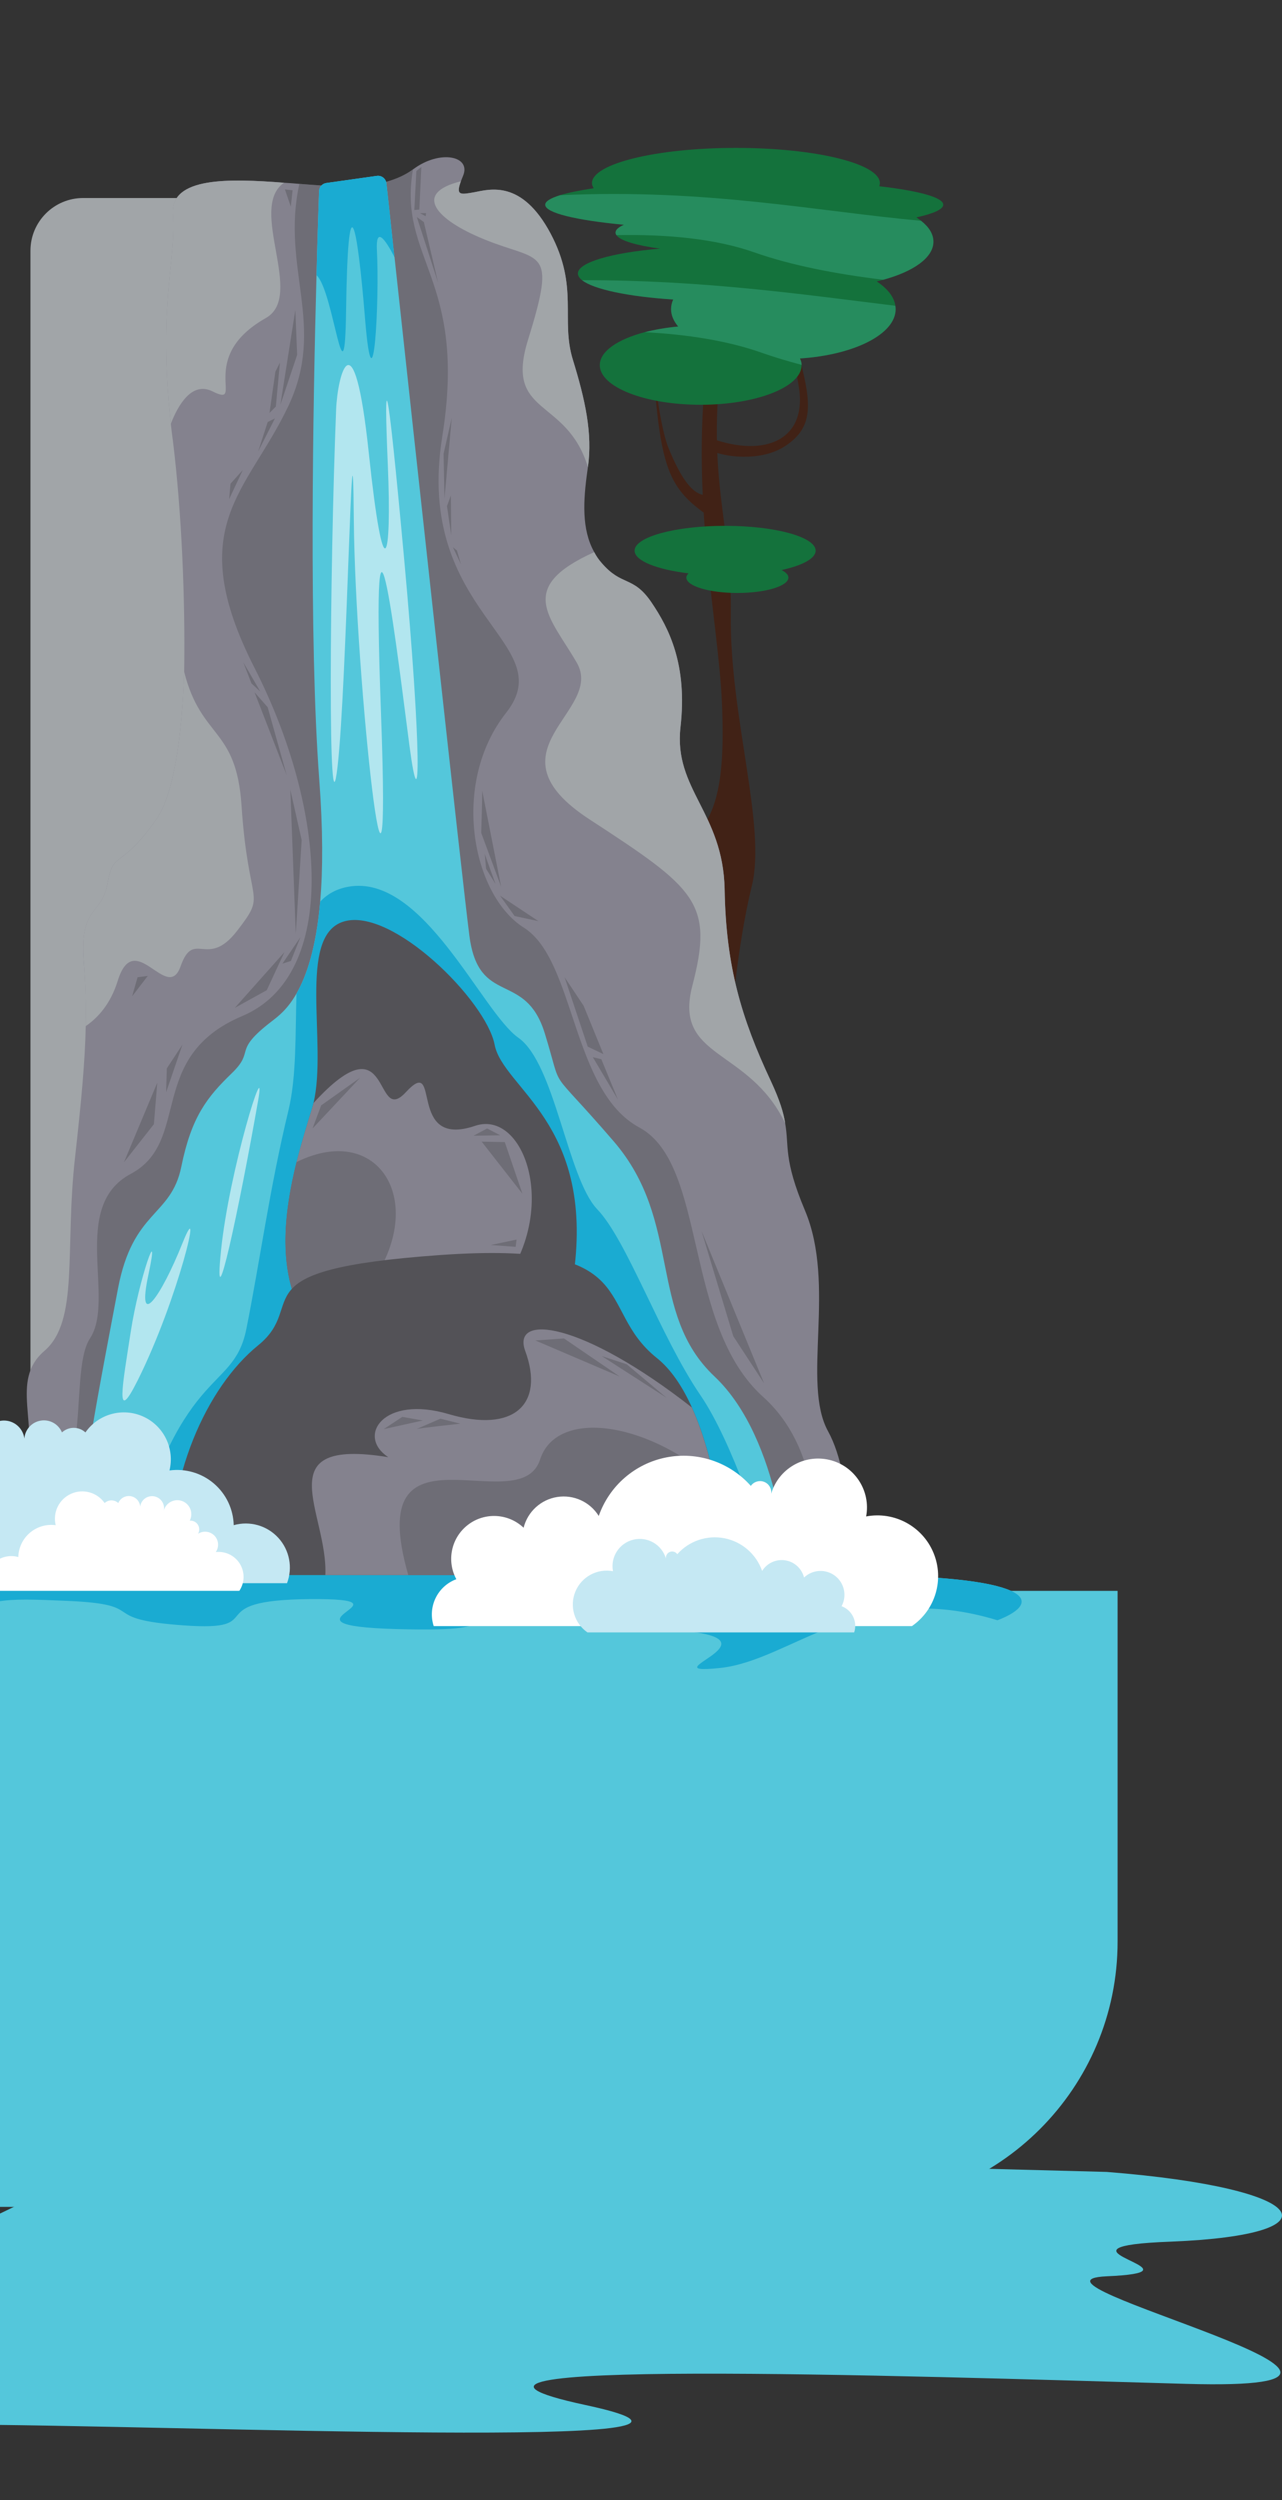 <?xml version="1.0" encoding="UTF-8"?>
<svg id="Layer_2" data-name="Layer 2" xmlns="http://www.w3.org/2000/svg" xmlns:xlink="http://www.w3.org/1999/xlink" viewBox="0 0 798.97 1557.68">
  <rect x="0" y="0" width="798.97" height="1557.68" fill="#333333" stroke="none"/>
  <defs>
    <style>
      .cls-1 {
        fill: #84828e;
      }

      .cls-1, .cls-2, .cls-3, .cls-4, .cls-5, .cls-6, .cls-7, .cls-8, .cls-9, .cls-10, .cls-11, .cls-12, .cls-13 {
        stroke-width: 0px;
      }

      .cls-2, .cls-11 {
        fill: #535257;
      }

      .cls-3 {
        fill: none;
      }

      .cls-4 {
        fill: #412216;
      }

      .cls-5, .cls-6 {
        fill: #fff;
      }

      .cls-14 {
        clip-path: url(#clippath);
      }

      .cls-6 {
        opacity: .55;
      }

      .cls-7 {
        fill: #a1a5a8;
      }

      .cls-8 {
        fill: #c5e8f3;
      }

      .cls-9 {
        fill: #54c7db;
      }

      .cls-10 {
        fill: #1aabd2;
      }

      .cls-11 {
        opacity: .43;
      }

      .cls-12 {
        fill: #14723c;
      }

      .cls-13 {
        fill: #49bd9e;
        opacity: .35;
      }
    </style>
    <clipPath id="clippath">
      <rect class="cls-3" width="798.97" height="1557.68"/>
    </clipPath>
  </defs>
  <g id="Background">
    <g class="cls-14">
      <path class="cls-9" d="m-95.52,1509.56c21.47.72,42.85,1.11,62.65,1.11,142.07,0,534.89,17.25,397.83-12.16-136.98-29.42,194.86-18.29,374.45-13.2,179.6,5.09-117.66-63.92-49.69-67.02,59.86-2.62-22.1-14.63,17.09-19.95,5.33-.72,12.96-1.27,23.53-1.67,103.99-4.21,89.28-33.15-40.63-43.41l-602.86-15.82-255.76,122.99c-197.4,26.63-59.47,44.6,73.38,49.13Z"/>
      <path class="cls-9" d="m-20.97,991.21h717.48v218.59c0,91.19-74.04,165.23-165.23,165.23H-20.97v-383.82h0Z"/>
      <g>
        <path class="cls-7" d="m51.8,123.38h81.66v781.49H18.98V156.21c0-18.12,14.71-32.83,32.83-32.83Z"/>
        <g>
          <path class="cls-9" d="m388.58,1111.09c-293.2,0-297.71-13.54-270.62-26.73,27.09-13.1-28.24-19.03-131.11-19.03s-9.03-17.79,60.29-17.79,90.03-23.46-27.53-27.97c-25.32-.97-44.09-3.36-57.01-6.37-47.1-11.07-18.06-31.78,45.86-31.78h521.06c115.17,0,121.99,16.64,92.16,28.15-11.42,4.6-28.33,8.32-46.56,10-65.24,6.2-108.97,21.34-33.82,22.84,75.16,1.59-130.66,17.88,25.32,22.93,155.98,5.05,115.26,45.77-178.03,45.77Z"/>
          <path class="cls-10" d="m621.67,1009.55c-85.25-26.03-128.01,25.14-173.16,29.74-49.75,5.13,57.1-22.04-45.24-24.26-102.25-2.3,10.8-18.68-62.15-14.7-72.86,3.98-10.18,16.91-93.75,14.7-83.66-2.3,16.38-19.21-54.27-18.68-70.64.62-23.19,20.36-78.52,16.38-55.42-3.9-20.36-12.92-71.79-15.23-43.64-1.86-48.6-2.12-80.2,15.67-47.1-11.07-18.06-31.78,45.86-31.78h521.06c115.17,0,121.99,16.64,92.16,28.15Z"/>
          <path class="cls-4" d="m442.97,209.34c-15.1,91.79,4.65,174.28,6.97,228.89,2.32,54.61-4.65,74-24.4,90.74l29.92,110.4s3.78-49.51,13.07-87.27c9.29-37.76-13.94-105.73-13.07-169.63s-20.04-90.95,0-194.19l-12.49,21.08Z"/>
          <path class="cls-4" d="m442.39,322.04c-28.47-19.17-31.08-32.82-36.6-109.21,0,0,3.78,49.38,11.04,66.81,7.26,17.43,15.1,30.79,25.56,28.76,10.46-2.03,0,13.65,0,13.65Z"/>
          <path class="cls-4" d="m443.56,273.25c33.98,12.2,60.42.29,54.03-33.69-6.39-33.99,10.75-67.39,10.75-67.39,0,0-13.94,34.28-8.13,58.38,5.81,24.11,5.04,36.92-10.84,47.36-15.88,10.44-39.6,6.39-45.8,2.89v-7.55Z"/>
          <path class="cls-12" d="m571.12,135.45c1.06.71,2.04,1.42,2.92,2.12,4.96,3.9,7.7,8.32,7.7,13.01,0,9.91-12.39,18.59-31.25,23.72-1.33.35-2.66.71-4.07,1.06,6.64,4.43,10.8,9.56,11.6,15.14.09.71.18,1.42.18,2.12,0,15.58-25.85,28.51-59.58,30.72.53,1.24.97,2.66.97,3.98v.18c0,13.63-28.15,24.7-62.94,24.7s-62.85-11.07-62.85-24.7c0-8.59,11.15-16.11,28.06-20.54,6.2-1.59,13.28-2.83,20.8-3.54-2.83-3.36-4.43-6.99-4.43-10.8,0-2.04.44-4.07,1.33-6.02-27.97-1.77-49.66-6.37-56.83-12.04-1.68-1.33-2.57-2.74-2.57-4.16,0-6.91,21.07-12.92,51.17-15.49-14.61-1.95-24.88-4.96-27.18-8.41-.35-.53-.53-1.06-.53-1.59,0-1.77,1.86-3.36,5.22-4.87-29.75-2.83-49.04-7.35-49.04-12.48,0-2.12,3.28-4.07,9.21-5.93,5.13-1.59,12.22-3.01,20.98-4.34-.62-1.06-1.06-2.12-1.06-3.19,0-12.13,40.19-21.95,89.76-21.95s89.68,9.83,89.68,21.95c0,.62-.18,1.33-.35,1.95,24.43,2.83,39.84,6.91,39.84,11.51,0,2.83-6.11,5.58-16.73,7.88Z"/>
          <path class="cls-1" d="m529.51,981.4H8.45s-1.15-12.92.89-30.98c.97-9.21,2.83-19.83,6.11-30.72,9.56-32.22-9.65-59.22,12.22-77.99,21.78-18.77,12.57-62.76,19.12-120.75,3.98-35.59,6.2-59.84,6.64-81.62.27-13.63-.09-26.2-1.24-39.92-2.74-35.5,11.15-28.33,14.87-49.22,3.72-20.89,7.61-7.44,30.28-39.57,10.8-15.31,16.02-50.46,17.44-92.07v-.09c.71-45.86-1.59-99.5-6.99-143.59-.53-3.72-.97-7.26-1.33-10.8v-.09c-8.06-75.42,3.36-99.5,1.33-130.75-1.51-23.11,34.97-22.04,69.23-19.39,3.19.18,6.37.44,9.56.71,10.71.8,20.8,1.68,28.86,1.68,0,0,25.5,1.42,41.96-10.71.09-.09.18-.09.27-.18,16.47-12.22,36.21-8.23,30.9,4.25-.53,1.24-.89,2.3-1.33,3.36-3.28,9.03-.27,8.32,8.41,6.82,9.56-1.86,29.57-7.97,47.45,25.67,17.88,33.55,6.11,53.56,13.99,78.79,7.52,24.52,12.31,45.77,9.29,66.84-.09.71-.18,1.33-.27,2.04-2.66,18.77-3.72,36.83,4.25,50.9,1.24,2.39,2.66,4.6,4.52,6.64,12.66,14.87,19.56,7.88,30.98,24.43,11.24,16.55,22.66,39.22,18.24,77.99-4.34,38.77,26.56,53.12,27.53,101.01.8,47.98,10.36,80.2,28.77,119.42,5.58,12.04,7.97,19.92,8.94,26.38v.09c2.57,14.43-1.24,21.95,12.31,54.18,19.65,46.56-2.21,107.56,14.43,137.66,16.55,30.01,13.46,89.59,13.46,89.59Z"/>
          <path class="cls-11" d="m507.03,981.4H8.45s-1.15-12.92.89-30.98c53.2-11.42,31.87-93.66,46.74-116.5,16.11-24.52-12.75-82.24,25.41-102.51,38.15-20.36,9.38-72.95,69.49-98.35,60.2-25.41,52.58-128.81,7.61-216.98-44.88-88.17-4.46-109.27,20.95-162.74,24.08-50.37-4.57-86.11,7.03-138.78,10.71.8,20.8,1.68,28.86,1.68,0,0,25.5,1.42,41.96-10.71-9.74,56.13,34.08,67.72,18.24,166.43-17.79,111.1,74.54,128.01,39.84,172.09-34.79,44.09-21.25,113.58,10.98,133.94,32.22,20.27,29.66,101.72,72.06,124.56,42.4,22.93,27.09,122.87,77.11,167.84,34.79,31.25,34.7,82.68,31.43,111.01Z"/>
          <path class="cls-9" d="m491.18,981.4H46.78c0-41.87,17.44-128.98,26.73-178.38,9.29-49.31,33.11-44.71,39.48-76.04,6.37-31.43,16.29-43.55,31.34-58.16,15.14-14.52,0-13.28,25.05-32.49,3.63-2.83,9.65-7.17,15.4-17.26,6.2-10.8,12.22-28.15,14.78-57.28,1.68-19.65,1.77-44.62-.62-76.49-6.46-86.22-3.9-233.35-1.68-313.82.62-25.58,1.33-44.35,1.59-52.5.09-2.48,1.95-4.6,4.51-4.96l31.43-4.43c3.01-.44,5.67,1.68,6.02,4.6.89,7.88,2.66,24.08,4.96,45.86,0,.09.09.09.09.09,12.48,115.26,42.14,387.56,46.65,422.71,5.75,44.79,34.88,21.51,47.01,60.99,12.22,39.57,0,17.44,43.02,67.37,43.02,50.02,20.89,106.94,62.76,146.42,41.78,39.48,45.86,123.76,45.86,123.76Z"/>
          <path class="cls-10" d="m482.5,981.4H78.12c33.55-134.38,67.01-111.37,75.42-153.41,8.5-42.4,14.43-87.29,26.29-136.42,5.05-21.07,4.16-47.98,4.96-72.5,6.2-10.8,12.22-28.15,14.78-57.28,4.34-4.69,10.09-7.97,17.53-9.29,46.65-8.41,83.04,77.99,105.97,94.1,22.84,16.11,30.54,87.29,49.13,106.85,18.68,19.48,39.04,78.79,64.45,116.06,19.83,29.12,38.6,87.55,45.86,111.9Z"/>
          <path class="cls-2" d="m357.57,793.72s-25.3,10.47-56.43,20.11c-44.96,13.83-102.12,26.12-113.77,3.19-19.75-38.95-4.1-90.1,7.01-126.05.36-1.18.73-2.46,1-3.73,8.83-36.95-10.47-104.03,18.75-113.04,30.12-9.28,88.83,49.33,94.11,76.63,5.19,27.3,62.16,48.78,49.33,142.89Z"/>
          <path class="cls-1" d="m301.12,813.82c-44.17,13.54-99.95,25.67-112.96,4.43-.35-.44-.62-.8-.8-1.24-14.25-28.06-10.09-62.5-2.57-92.95,3.01-11.86,6.46-23.11,9.56-33.11.35-1.15.8-2.48,1.06-3.72,49.49-54.09,37.09,15.4,57.54-6.73,22.66-24.43,0,35.59,43.11,20.98,33.37-11.33,56.92,63.83,5.05,112.34Z"/>
          <path class="cls-7" d="m165.71,198.14c-43.96,24.85-12.2,56.25-33.13,45.78-12.83-6.46-21.39,8.01-26.12,20.11-8.1-75.45,3.37-99.57,1.27-130.78-1.46-23.12,35.04-22.03,69.26-19.39-22.75,15.93,13.29,70.44-11.29,84.28Z"/>
          <path class="cls-7" d="m366.4,291.06c-13.29-43.96-52.24-31.4-37.31-79.36,18.29-58.89,7.92-47.96-27.85-62.8-29.49-12.1-44.14-28.49-14.02-35.95-3.28,9.01-.27,8.37,8.37,6.83,9.56-1.82,29.58-7.92,47.51,25.67,17.84,33.58,6.1,53.61,13.93,78.82,7.55,24.48,12.38,45.78,9.37,66.8Z"/>
          <path class="cls-7" d="m489.35,699.89c-22.75-47.42-69.81-39.77-57.88-85.64,13.56-51.88,2.18-60.52-63.98-103.66-66.26-43.14,9.56-67.17-8.01-97.66-16.47-28.49-38.5-46.69,10.83-68.9,1.27,2.37,2.73,4.55,4.55,6.64,12.65,14.83,19.57,7.83,30.94,24.39,11.29,16.56,22.66,39.23,18.29,78-4.37,38.77,26.58,53.15,27.49,101.02.82,47.96,10.38,80.18,28.76,119.41,5.64,12.01,8.01,19.93,9.01,26.39Z"/>
          <path class="cls-7" d="m147.87,579.84c-18.75,24.39-27.03-1.27-35.31,22.21-8.28,23.57-28.76-24.85-39.23,9.19-4.37,14.11-12.2,22.84-19.93,28.12.27-13.65-.09-26.21-1.18-39.96-2.82-35.49,11.1-28.3,14.84-49.24,3.73-20.84,7.64-7.37,30.31-39.59,10.74-15.29,16.02-50.42,17.38-92.01,10.83,42.32,32.49,34.31,35.77,83.28,4.28,64.44,16.11,53.61-2.64,78Z"/>
          <path class="cls-12" d="m508.33,343.1c0-8.54-25.26-15.47-56.42-15.47s-56.42,6.93-56.42,15.47c0,6.31,13.82,11.74,33.61,14.14-.8.84-1.37,1.71-1.37,2.63,0,5.29,14.24,9.59,31.81,9.59s31.81-4.29,31.81-9.59c0-1.72-1.62-3.3-4.24-4.7,12.93-2.83,21.23-7.19,21.23-12.08Z"/>
          <path class="cls-13" d="m581.74,150.59c0,9.91-12.39,18.59-31.25,23.72-29.48-3.54-57.63-9.03-80.47-17.09-24.17-8.5-54.27-11.33-85.87-10.71-.35-.53-.53-1.06-.53-1.59,0-1.77,1.86-3.36,5.22-4.87-29.75-2.83-49.04-7.35-49.04-12.48,0-2.12,3.28-4.07,9.21-5.93,91.71-4.25,160.23,10.09,225.03,15.93,4.96,3.9,7.7,8.32,7.7,13.01Z"/>
          <path class="cls-13" d="m498.62,223.36c.53,1.24.97,2.66.97,3.98-8.68-2.3-17-4.78-24.79-7.52-21.25-7.52-46.21-11.42-72.95-12.84,6.2-1.59,13.28-2.83,20.8-3.54-2.83-3.36-4.43-6.99-4.43-10.8,0-2.04.44-4.07,1.33-6.02-27.97-1.77-49.66-6.37-56.83-12.04,74.98-.18,137.39,8.85,195.29,15.94.09.71.18,1.42.18,2.12,0,15.58-25.85,28.51-59.58,30.72Z"/>
          <path class="cls-11" d="m226.4,805.94c-15.76,19.21-28.33,20.18-38.24,12.31-.35-.44-.62-.8-.8-1.24-14.25-28.06-10.09-62.5-2.57-92.95,53.47-26.47,84.72,29.3,41.61,81.89Z"/>
          <path class="cls-2" d="m453.4,981.39H106.01c-2.55-60.71,22.66-117.04,54.88-143.16,32.31-26.21-15.65-47.05,113.31-56.25,128.96-9.1,95.84,32.67,135.06,64.07,9.01,7.19,16.2,18.11,21.93,30.85,19.29,42.69,22.21,104.48,22.21,104.48Z"/>
          <path class="cls-1" d="m453.38,981.4h-250.62c1.77-38.69-37.18-85.87,39.22-73.48-20.01-13.1-3.1-38.95,37.71-26.82,40.72,12.04,59.84-6.29,47.63-39.39-8.59-23.55,35.14-18.5,103.84,35.23,6.37,14.08,10.98,30.28,14.25,45.68,6.64,31.07,7.97,58.78,7.97,58.78Z"/>
          <path class="cls-11" d="m453.38,981.4h-198.92c-29.21-101.45,69.58-32.75,82.15-72.06,9.83-30.54,63.38-25.41,108.8,13.28,6.64,31.07,7.97,58.78,7.97,58.78Z"/>
          <path class="cls-2" d="m477.25,991.58h-148.99c8.74-29.67,31.76-16.11,47.05-28.76,9.19-7.64,17.11-10.47,29.22-10.38,7.92.09,17.66,1.55,30.49,3.82,32.67,5.64,42.23,35.31,42.23,35.31Z"/>
          <path class="cls-1" d="m477.25,991.58h-87.28c-4.28-17.48,1.91-30.94,14.56-39.14,7.92.09,17.66,1.55,30.49,3.82,32.67,5.64,42.23,35.31,42.23,35.31Z"/>
          <polygon class="cls-11" points="77.26 724.17 98.03 674.59 95.91 700.44 77.26 724.17"/>
          <polygon class="cls-11" points="103.54 680.52 113.71 650.86 103.96 665.69 103.54 680.52"/>
          <polygon class="cls-11" points="146.34 627.97 166.26 616.95 177.28 593.22 146.34 627.97"/>
          <polygon class="cls-11" points="82.35 620.77 92.1 608.05 85.74 608.9 82.35 620.77"/>
          <polygon class="cls-11" points="180.95 492.08 184.34 581.92 188.01 523.44 180.95 492.08"/>
          <polygon class="cls-11" points="176.01 600.43 187.24 583.9 181.3 598.73 176.01 600.43"/>
          <polygon class="cls-11" points="184.06 193.16 185.19 221.13 174.74 252.21 184.06 193.16"/>
          <polygon class="cls-11" points="160.89 281.31 171.34 260.69 166.82 262.95 160.89 281.31"/>
          <polygon class="cls-11" points="171.91 253.34 174.45 225.93 171.63 231.59 167.95 257.3 171.91 253.34"/>
          <polygon class="cls-11" points="151.29 292.89 142.81 310.98 143.66 301.37 151.29 292.89"/>
          <polygon class="cls-11" points="182.36 118.57 181.23 128.75 177.56 118.01 182.36 118.57"/>
          <polygon class="cls-11" points="158.63 431.33 178.69 483.04 166.82 440.66 158.63 431.33"/>
          <polygon class="cls-11" points="151.64 412.69 156.72 425.82 162.23 430.91 151.64 412.69"/>
          <polygon class="cls-11" points="281.53 260.4 277.01 310.69 276.44 282.72 281.53 260.4"/>
          <polygon class="cls-11" points="280.97 308.72 281.25 333.58 278.56 315.35 280.97 308.72"/>
          <polygon class="cls-11" points="282.24 340.92 287.32 351.66 284.78 343.04 282.24 340.92"/>
          <polygon class="cls-11" points="259.78 135.24 273.05 176.21 264.15 138.35 259.78 135.24"/>
          <polygon class="cls-11" points="258.22 130.86 259.49 106.57 262.6 104.02 261.33 130.58 258.22 130.86"/>
          <polygon class="cls-11" points="261.7 132.8 265.53 132.8 265.29 134.72 261.7 132.8"/>
          <path class="cls-11" d="m300.46,492.36l11.87,60.18-12.43-33.62s.85-26.28.56-26.56Z"/>
          <path class="cls-11" d="m302.08,531.77c0,.64,6.78,19.07,6.78,19.07l-5.93-9.54-.85-9.54Z"/>
          <polygon class="cls-11" points="311.62 558.05 335.56 573.94 320.73 570.76 311.62 558.05"/>
          <polygon class="cls-11" points="363.75 626.7 376.04 656.79 366.29 652.13 351.88 608.9 363.75 626.7"/>
          <polygon class="cls-11" points="369.47 658.7 385.15 685.18 374.76 659.97 369.47 658.7"/>
          <polygon class="cls-11" points="437.2 766.98 456.98 832.52 476.19 861.91 437.2 766.98"/>
          <polygon class="cls-11" points="333.66 835.21 386.21 857.67 351.46 833.93 333.66 835.21"/>
          <polygon class="cls-11" points="375.05 844.95 415.45 870.95 390.59 850.04 375.05 844.95"/>
          <polygon class="cls-11" points="239.15 890.44 263.45 885.07 250.73 882.81 239.15 890.44"/>
          <path class="cls-11" d="m259.49,890.44c1.13-.57,27.41-3.39,27.41-3.39l-12.43-3.11-14.97,6.5Z"/>
          <polygon class="cls-11" points="194.79 703.12 224.46 671.48 200.16 688.72 194.79 703.12"/>
          <polygon class="cls-11" points="300.18 711.32 325.6 743.81 314.59 711.6 300.18 711.32"/>
          <polygon class="cls-11" points="295.09 707.64 311.76 707.36 303.57 703.12 295.09 707.64"/>
          <polygon class="cls-11" points="305.83 775.73 321.37 776.86 321.93 772.34 305.83 775.73"/>
          <path class="cls-10" d="m245.79,160.06c-6.02-11.51-11.68-19.12-10.89-3.89,1.68,30.45-2.21,105.08-7.35,42.93-5.05-62.15-10.71-87.55-11.86-5.67-.89,64.09-7.61-12.04-18.41-21.95.62-25.58,1.33-44.35,1.59-52.5.09-2.48,1.95-4.6,4.51-4.96l31.43-4.43c3.01-.44,5.67,1.68,6.02,4.6.89,7.88,2.66,24.08,4.96,45.86Z"/>
          <path class="cls-6" d="m209.49,255.04c-4.1,102.48-5.09,273.77.85,222.91,5.93-50.85,9.32-254.27,10.17-154.26.85,100.02,23.73,305.98,16.95,121.2-6.78-184.77,11.02-30.51,17.8,20.34,6.78,50.85,7.63,3.39-3.39-116.97-11.02-120.36-12.71-118.66-10.17-58.48,2.54,60.18-2.54,80.52-11.87-7.63-9.32-88.15-19.49-48.31-20.34-27.12Z"/>
          <path class="cls-6" d="m85.74,860.21c25.44-50.88,41.53-119.51,27.97-85.61-13.56,33.9-28.82,55.09-21.19,19.49,7.63-35.6-5.93,2.54-11.02,35.6-5.09,33.06-10.17,59.33,4.24,30.51Z"/>
          <path class="cls-6" d="m160.89,685.61c-11.78,67.12-28.25,144.09-23.17,93.8,5.09-50.29,28.82-126.01,23.17-93.8Z"/>
        </g>
      </g>
      <path class="cls-5" d="m270.31,1013.19c-3.92-11.95,2.3-24.86,14.09-29.24-6.24-11.56-3.15-25.93,7.28-33.91,10.43-7.98,25.12-7.19,34.64,1.86,2.51-10.02,10.77-17.58,20.98-19.18,10.21-1.6,20.38,3.05,25.85,11.83,6.56-18.75,22.55-32.62,42.04-36.47,19.48-3.85,39.55,2.91,52.74,17.75,1.85-2.65,5.27-3.7,8.28-2.53,3.01,1.17,4.83,4.25,4.4,7.46,4.52-15.61,20.5-24.91,36.3-21.15,15.81,3.76,25.87,19.27,22.88,35.24,17.57-3.32,35.06,6.11,41.95,22.61,6.89,16.5,1.29,35.56-13.42,45.73h-298Z"/>
      <path class="cls-8" d="m532.35,1017.09c2.19-6.67-1.29-13.87-7.86-16.31,3.48-6.45,1.76-14.47-4.06-18.92-5.82-4.45-14.01-4.01-19.33,1.04-1.4-5.59-6.01-9.81-11.7-10.7-5.7-.89-11.37,1.7-14.42,6.6-3.66-10.46-12.58-18.2-23.45-20.35-10.87-2.15-22.07,1.62-29.43,9.91-1.03-1.48-2.94-2.06-4.62-1.41s-2.7,2.37-2.45,4.16c-2.52-8.71-11.44-13.9-20.25-11.8-8.82,2.1-14.44,10.75-12.76,19.66-9.8-1.85-19.56,3.41-23.4,12.62-3.84,9.2-.72,19.84,7.49,25.51h166.27Z"/>
      <g>
        <path class="cls-8" d="m178.87,986.47c3.68-9.71,1.58-20.67-5.45-28.33-7.03-7.65-17.77-10.69-27.76-7.85-.25-10.03-4.76-19.48-12.4-25.99-7.64-6.51-17.69-9.45-27.63-8.11,3.33-13.67-3.54-27.78-16.37-33.58-12.82-5.8-27.95-1.65-36.02,9.88-4.13-3.79-10.48-3.79-14.62,0-2.17-5.22-7.65-8.26-13.23-7.34-5.58.91-9.8,5.54-10.2,11.18-.6-4.81-3.86-8.86-8.43-10.49-4.56-1.62-9.65-.54-13.16,2.81-3.5,3.35-4.82,8.38-3.41,13.01-1.09-5.79-5.46-10.41-11.18-11.82-5.72-1.4-11.74.67-15.38,5.3-3.64,4.63-4.24,10.96-1.52,16.19-3.48-.29-6.83,1.38-8.7,4.33-1.87,2.95-1.94,6.69-.2,9.71-5.57-3.6-12.9-2.76-17.52,2-4.62,4.76-5.23,12.12-1.46,17.57-10.36-1.17-20.46,3.79-25.87,12.7-5.41,8.91-5.15,20.16.67,28.81H178.87Z"/>
        <path class="cls-5" d="m-7.92,991.21c-2.15-5.65-.92-12.03,3.17-16.49,4.09-4.45,10.34-6.22,16.16-4.57.14-5.84,2.77-11.34,7.22-15.13,4.45-3.79,10.3-5.5,16.08-4.72-1.94-7.96,2.06-16.17,9.53-19.55,7.46-3.38,16.27-.96,20.97,5.75,2.41-2.21,6.1-2.21,8.51,0,1.27-3.04,4.45-4.81,7.7-4.28,3.25.53,5.7,3.22,5.94,6.51.35-2.8,2.25-5.16,4.91-6.1,2.66-.94,5.62-.31,7.66,1.64,2.04,1.95,2.81,4.88,1.98,7.57.63-3.37,3.18-6.06,6.51-6.88,3.33-.82,6.83.39,8.95,3.09,2.12,2.7,2.47,6.38.89,9.43,2.02-.17,3.98.8,5.06,2.52,1.09,1.72,1.13,3.9.11,5.65,3.24-2.1,7.51-1.61,10.2,1.16,2.69,2.77,3.04,7.05.85,10.23,6.03-.68,11.91,2.2,15.06,7.39,3.15,5.19,3,11.73-.39,16.77H-7.92Z"/>
      </g>
    </g>
  </g>
</svg>